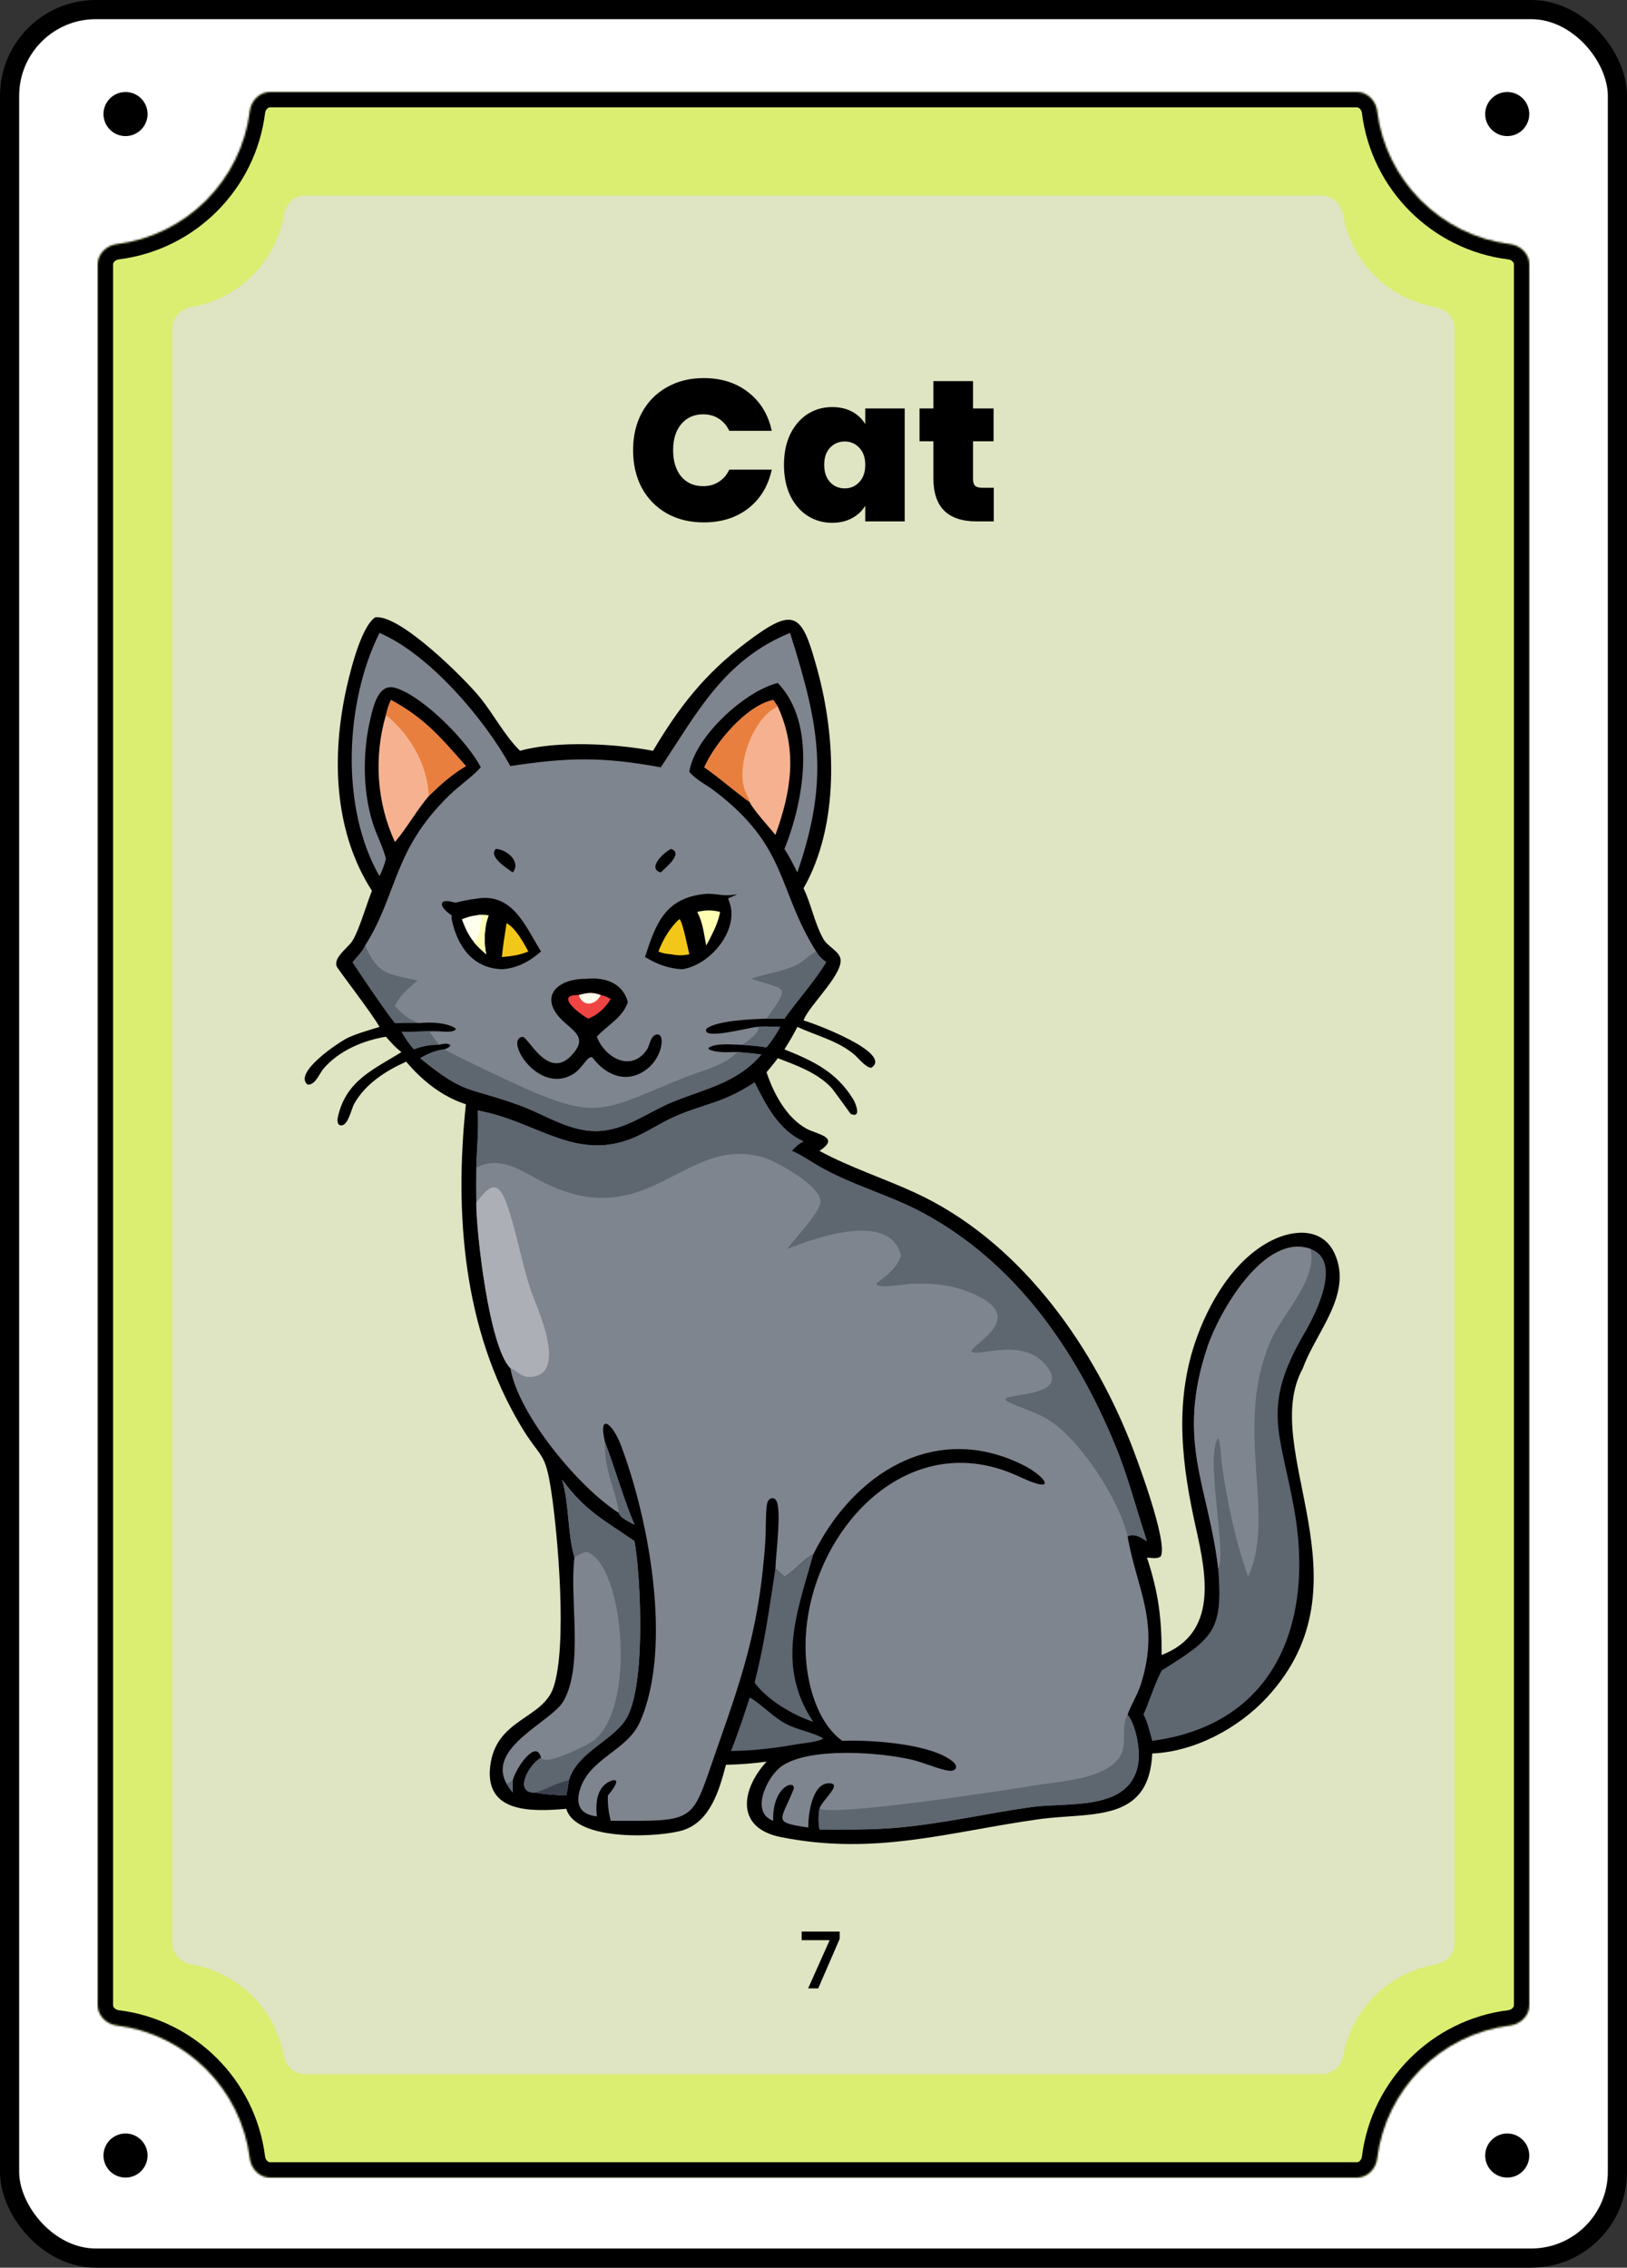 <svg width="849" height="1183" viewBox="0 0 849 1183" fill="none" xmlns="http://www.w3.org/2000/svg">
<rect x="0" y="0" width="849" height="1183" fill="#333333" stroke="none"/>
<rect x="5" y="5" width="839" height="1173" rx="45" fill="white"/>
<rect x="5" y="5" width="839" height="1173" rx="45" stroke="black" stroke-width="10"/>
<circle cx="786.5" cy="1124.5" r="11.5" fill="black"/>
<circle cx="786.5" cy="59.5" r="11.5" fill="black"/>
<path d="M77 1124.5C77 1130.85 71.851 1136 65.5 1136C59.149 1136 54 1130.85 54 1124.5C54 1118.15 59.149 1113 65.5 1113C71.851 1113 77 1118.15 77 1124.5Z" fill="black"/>
<path d="M77 59.5C77 65.851 71.851 71 65.5 71C59.149 71 54 65.851 54 59.5C54 53.149 59.149 48 65.5 48C71.851 48 77 53.149 77 59.5Z" fill="black"/>
<mask id="path-6-inside-1_1_4062" fill="white">
<path d="M708 48C713.523 48 717.934 52.5 718.616 57.98C723.122 94.183 751.817 122.878 788.02 127.384C793.5 128.066 798 132.477 798 138V1046C798 1051.52 793.5 1055.93 788.02 1056.62C751.817 1061.12 723.122 1089.82 718.616 1126.02C717.934 1131.5 713.523 1136 708 1136H141C135.477 1136 131.066 1131.5 130.384 1126.02C125.878 1089.82 97.183 1061.12 60.98 1056.62C55.5 1055.93 51 1051.52 51 1046V138C51 132.477 55.5 128.066 60.98 127.384C97.183 122.878 125.878 94.183 130.384 57.98C131.066 52.5 135.477 48 141 48H708Z"/>
</mask>
<path d="M708 48C713.523 48 717.934 52.5 718.616 57.98C723.122 94.183 751.817 122.878 788.02 127.384C793.5 128.066 798 132.477 798 138V1046C798 1051.52 793.5 1055.93 788.02 1056.62C751.817 1061.12 723.122 1089.82 718.616 1126.02C717.934 1131.5 713.523 1136 708 1136H141C135.477 1136 131.066 1131.5 130.384 1126.02C125.878 1089.82 97.183 1061.12 60.98 1056.62C55.5 1055.93 51 1051.52 51 1046V138C51 132.477 55.5 128.066 60.98 127.384C97.183 122.878 125.878 94.183 130.384 57.98C131.066 52.5 135.477 48 141 48H708Z" fill="#DBEE71"/>
<path d="M130.384 1126.02L138.322 1125.03L130.384 1126.02ZM718.616 1126.02L710.678 1125.03L718.616 1126.02ZM788.02 1056.62L789.008 1064.56L788.02 1056.62ZM718.616 57.98L726.555 56.992L718.616 57.98ZM718.616 57.98L710.678 58.968C715.635 98.806 747.194 130.365 787.032 135.322L788.02 127.384L789.008 119.445C756.44 115.392 730.608 89.56 726.555 56.992L718.616 57.98ZM798 138H790V1046H798H806V138H798ZM788.02 1056.62L787.032 1048.68C747.194 1053.64 715.635 1085.19 710.678 1125.03L718.616 1126.02L726.555 1127.01C730.608 1094.44 756.44 1068.61 789.008 1064.56L788.02 1056.62ZM708 1136V1128H141V1136V1144H708V1136ZM130.384 1126.02L138.322 1125.03C133.365 1085.19 101.806 1053.64 61.968 1048.68L60.98 1056.62L59.992 1064.56C92.56 1068.61 118.392 1094.44 122.445 1127.01L130.384 1126.02ZM51 1046H59V138H51H43V1046H51ZM60.98 127.384L61.968 135.322C101.806 130.365 133.365 98.806 138.322 58.968L130.384 57.98L122.445 56.992C118.392 89.56 92.56 115.392 59.992 119.445L60.98 127.384ZM141 48V56H708V48V40H141V48ZM130.384 57.98L138.322 58.968C138.438 58.039 138.872 57.231 139.427 56.696C139.954 56.189 140.494 56 141 56V48V40C130.84 40 123.547 48.133 122.445 56.992L130.384 57.98ZM51 138H59C59 137.494 59.189 136.954 59.696 136.427C60.231 135.872 61.039 135.438 61.968 135.322L60.98 127.384L59.992 119.445C51.133 120.547 43 127.84 43 138H51ZM60.98 1056.62L61.968 1048.68C61.039 1048.56 60.231 1048.13 59.696 1047.57C59.189 1047.05 59 1046.51 59 1046H51H43C43 1056.16 51.133 1063.45 59.992 1064.56L60.98 1056.62ZM141 1136V1128C140.494 1128 139.954 1127.81 139.427 1127.3C138.872 1126.77 138.438 1125.96 138.322 1125.03L130.384 1126.02L122.445 1127.01C123.547 1135.87 130.84 1144 141 1144V1136ZM718.616 1126.02L710.678 1125.03C710.562 1125.96 710.128 1126.77 709.573 1127.3C709.046 1127.81 708.506 1128 708 1128V1136V1144C718.16 1144 725.453 1135.87 726.555 1127.01L718.616 1126.02ZM798 1046H790C790 1046.51 789.811 1047.05 789.304 1047.57C788.769 1048.13 787.961 1048.56 787.032 1048.68L788.02 1056.62L789.008 1064.56C797.867 1063.45 806 1056.16 806 1046H798ZM788.02 127.384L787.032 135.322C787.961 135.438 788.769 135.872 789.304 136.427C789.811 136.954 790 137.494 790 138H798H806C806 127.84 797.867 120.547 789.008 119.445L788.02 127.384ZM718.616 57.98L726.555 56.992C725.453 48.133 718.16 40 708 40V48V56C708.506 56 709.046 56.189 709.573 56.696C710.128 57.231 710.562 58.039 710.678 58.968L718.616 57.98Z" fill="black" mask="url(#path-6-inside-1_1_4062)"/>
<path d="M690 102C695.523 102 699.911 106.512 700.837 111.957C705.019 136.563 724.437 155.981 749.043 160.163C754.488 161.089 759 165.477 759 171V1014C759 1019.52 754.488 1023.91 749.043 1024.84C724.711 1028.97 705.454 1048 700.984 1072.22C699.993 1077.59 695.633 1082 690.175 1082H158.825C153.367 1082 149.007 1077.59 148.016 1072.22C143.546 1048 124.288 1028.97 99.957 1024.84C94.512 1023.91 90 1019.52 90 1014V171C90 165.477 94.512 161.089 99.957 160.163C124.563 155.981 143.981 136.563 148.163 111.957C149.089 106.512 153.477 102 159 102H690Z" fill="#DFE4C2"/>
<mask id="path-9-outside-2_1_4062" maskUnits="userSpaceOnUse" x="418" y="1007" width="21" height="31" fill="black">
<rect fill="white" x="418" y="1007" width="21" height="31"/>
<path d="M437.88 1011.36L426.76 1037H422.16L433.4 1011.84H418.6V1007.96H437.88V1011.36Z"/>
</mask>
<path d="M437.88 1011.36L426.76 1037H422.16L433.4 1011.84H418.6V1007.96H437.88V1011.36Z" fill="black"/>
<path d="M437.88 1011.36L438.155 1011.48L438.18 1011.42V1011.36H437.88ZM426.76 1037V1037.3H426.957L427.035 1037.12L426.76 1037ZM422.16 1037L421.886 1036.88L421.697 1037.3H422.16V1037ZM433.4 1011.84L433.674 1011.96L433.863 1011.54H433.4V1011.84ZM418.6 1011.84H418.3V1012.14H418.6V1011.84ZM418.6 1007.96V1007.66H418.3V1007.96H418.6ZM437.88 1007.96H438.18V1007.66H437.88V1007.96ZM437.88 1011.36L437.605 1011.24L426.485 1036.88L426.76 1037L427.035 1037.12L438.155 1011.48L437.88 1011.36ZM426.76 1037V1036.7H422.16V1037V1037.3H426.76V1037ZM422.16 1037L422.434 1037.12L433.674 1011.96L433.4 1011.84L433.126 1011.72L421.886 1036.88L422.16 1037ZM433.4 1011.84V1011.54H418.6V1011.84V1012.14H433.4V1011.84ZM418.6 1011.84H418.9V1007.96H418.6H418.3V1011.84H418.6ZM418.6 1007.96V1008.26H437.88V1007.96V1007.66H418.6V1007.96ZM437.88 1007.96H437.58V1011.36H437.88H438.18V1007.96H437.88Z" fill="black" mask="url(#path-9-outside-2_1_4062)"/>
<path d="M330.36 234.83C330.36 227.55 331.865 221.075 334.875 215.405C337.955 209.665 342.295 205.22 347.895 202.07C353.495 198.85 359.935 197.24 367.215 197.24C376.455 197.24 384.225 199.725 390.525 204.695C396.825 209.595 400.885 216.28 402.705 224.75H380.55C379.22 221.95 377.365 219.815 374.985 218.345C372.675 216.875 369.98 216.14 366.9 216.14C362.14 216.14 358.325 217.855 355.455 221.285C352.655 224.645 351.255 229.16 351.255 234.83C351.255 240.57 352.655 245.155 355.455 248.585C358.325 251.945 362.14 253.625 366.9 253.625C369.98 253.625 372.675 252.89 374.985 251.42C377.365 249.95 379.22 247.815 380.55 245.015H402.705C400.885 253.485 396.825 260.205 390.525 265.175C384.225 270.075 376.455 272.525 367.215 272.525C359.935 272.525 353.495 270.95 347.895 267.8C342.295 264.58 337.955 260.135 334.875 254.465C331.865 248.725 330.36 242.18 330.36 234.83ZM409.09 242.495C409.09 236.405 410.175 231.085 412.345 226.535C414.585 221.985 417.595 218.485 421.375 216.035C425.225 213.585 429.495 212.36 434.185 212.36C438.245 212.36 441.745 213.165 444.685 214.775C447.625 216.385 449.9 218.555 451.51 221.285V213.095H472.09V272H451.51V263.81C449.9 266.54 447.59 268.71 444.58 270.32C441.64 271.93 438.175 272.735 434.185 272.735C429.495 272.735 425.225 271.51 421.375 269.06C417.595 266.61 414.585 263.11 412.345 258.56C410.175 253.94 409.09 248.585 409.09 242.495ZM451.51 242.495C451.51 238.715 450.46 235.74 448.36 233.57C446.33 231.4 443.81 230.315 440.8 230.315C437.72 230.315 435.165 231.4 433.135 233.57C431.105 235.67 430.09 238.645 430.09 242.495C430.09 246.275 431.105 249.285 433.135 251.525C435.165 253.695 437.72 254.78 440.8 254.78C443.81 254.78 446.33 253.695 448.36 251.525C450.46 249.355 451.51 246.345 451.51 242.495ZM518.573 254.465V272H509.648C494.598 272 487.073 264.545 487.073 249.635V230.21H479.828V213.095H487.073V198.815H507.758V213.095H518.468V230.21H507.758V249.95C507.758 251.56 508.108 252.715 508.807 253.415C509.578 254.115 510.838 254.465 512.588 254.465H518.573Z" fill="black"/>
<path d="M195.731 322.091C208.362 320.014 242.596 354.104 250.6 364.013C257.503 372.558 263.333 383.669 270.979 391.287L271.378 391.677C290.802 386.249 321.158 387.946 340.755 391.677C354.538 368.536 367.66 351.702 389.356 335.241C415.085 315.721 418.444 319.944 426.53 349.441C436.301 385.086 438.077 430.44 419.292 463.438C423.421 471.865 425.019 481.69 429.677 489.884C431.795 493.609 436.834 495.624 438.333 499.365C441.363 506.92 422.627 524.029 419.541 531.726L419.292 532.353C424.503 533.692 466.168 549.341 454.731 557.001C451.999 557.185 448.098 552.159 445.987 550.326C437.57 543.016 426.016 540.305 416.065 535.722C414.062 539.797 411.747 543.599 409.329 547.437C424.364 553.493 436.505 559.144 445.266 573.563C446.741 575.99 449.544 583.6 443.881 581.084C443.822 581.058 435.067 568.748 433.687 567.287C426.462 559.636 415.464 555.698 405.878 552.029C404.043 554.566 401.996 556.953 400.001 559.366C403.607 570.366 410.396 583.025 420.746 588.765C426.408 591.904 438.822 593.093 427.587 600.398C443.781 609.13 460.749 614.522 477.354 622.148C530.709 646.657 568.636 699.064 589.793 752.203C592.806 759.771 609.926 805.276 605.621 812.047C603.624 813.339 600.77 812.714 598.5 812.529C604.503 830.734 606.225 844.156 606.168 863.379C635.624 852.076 629.551 821.656 624.08 797.213C616.863 764.958 612.739 732.928 623.497 700.694C630.353 680.15 643.883 656.78 663.978 646.931C675.607 641.231 690.352 640.566 696.458 654.017C706.09 675.233 686.591 694.956 679.882 713.733C656.368 756.348 716.81 825.407 661.107 885.52C646.241 901.563 623.425 913.848 601.263 914.748C599.657 951.341 569.064 945.292 542.232 949.032C495.421 955.553 456.767 968.25 407.42 958.362C383.513 953.571 386.806 933.492 400.001 918.998C392.938 919.998 385.938 920.469 378.811 920.671C375.388 933.629 370.785 950.055 356.603 954.713C345.099 958.492 300.566 961.005 295.507 943.611C276.806 945.279 252.927 945.666 255.799 921.387C258.745 896.494 283.201 897.034 288.844 880.183C296.033 858.721 291.236 801.879 287.712 778.34C284.42 756.341 282.482 761.867 271.55 743.463C241.747 693.293 237.057 632.996 243.11 576.088C230.645 572.026 220.34 563.773 211.958 553.849C201.327 558.584 190.555 565.472 184.761 575.952C183.403 578.408 181.699 586.871 178.294 587.077C175.884 587.223 175.936 584.489 176.299 582.818C180.503 563.464 195.463 557.721 209.49 548.828C206.358 546.552 203.946 543.712 201.386 540.835C189.463 542.784 176.796 548.135 168.799 557.515C166.682 559.999 164.43 566.351 160.46 565.765C152.863 559.564 177.176 543.397 181.568 541.371C186.788 538.964 192.538 537.445 198.023 535.722C194.281 528.809 176.24 505.69 175.654 504.059C174.006 499.48 181.581 494.405 183.846 490.885C187.336 485.464 191.367 471.458 194.081 464.697C174.896 434.895 173.086 397.427 179.877 363.359C181.784 353.786 187.916 327.316 195.731 322.091Z" fill="black"/>
<path d="M393.76 564.631C399.811 576.806 406.295 589.539 419.292 595.483C416.688 596.602 415.041 598.365 413.131 600.398C417.925 602.39 422.204 605.406 426.671 608.023C444.119 618.243 463.982 623.217 481.723 632.793C530.004 658.855 561.297 704.127 581.795 753.637C588.555 769.961 592.922 787.235 598.5 803.988C595.169 802.126 592.246 799.691 588.396 801.477C593.094 828.944 605.562 846.221 595.381 878.486C593.612 884.093 590.396 888.991 588.396 894.458C592.636 899.952 594.922 911.985 594.09 918.865C590.878 945.421 557.212 940.005 538.172 942.699C514.512 946.048 491.531 951.47 467.61 953.52C454.199 954.67 441.016 954.438 427.588 954.438C427.042 950.669 426.934 947.372 427.588 943.611C428.738 939.235 440.307 930.216 432.479 930.301C423.606 930.397 421.704 947.056 421.764 953.378C402.968 950.571 407.304 950.236 413.923 933.912C416.384 927.842 402.859 930.933 403.478 949.862C391.055 945.367 400.535 926.574 407.791 921.444C422.099 911.327 458.976 914.016 476.078 918.066C481.671 919.39 490.33 923.154 495.136 923.754C498.546 924.18 500.366 921.801 497.47 919.24C486.648 909.665 453.993 907.484 439.459 908.163C428.589 900.156 423.362 885.282 421.377 872.419C412.069 812.091 467.052 739.862 531.929 770.357C552.717 780.127 545.619 770.144 533.965 764.321C488.072 741.398 445.364 768.375 424.369 810.931C418.753 813.601 414.882 819.502 409.329 822.559C407.752 821.133 406.159 819.723 404.623 818.254C404.795 811.29 407.981 787.651 405.069 782.825C403.72 780.59 401.115 781.606 400.444 783.831C399.437 787.177 399.695 798.897 399.405 803.296C396.571 846.126 388.616 871.143 374.589 910.871C360.304 951.331 365.109 949.997 318.692 949.862C317.527 945.341 317.042 941.29 317.21 936.624C326.966 925.184 317.645 928.491 314.766 931.807C310.917 936.243 310.972 942.086 311.433 947.573C303.169 946.635 300.3 941.941 302.466 934.168C307.203 917.171 327.117 913.642 333.904 898.372C351.305 859.222 338.367 791.646 323.991 753.929C319.401 741.889 311.972 736.929 315.741 752.434C321.07 766.391 325.474 782.238 331.102 795.446C328.997 794.246 323.453 791.855 322.934 789.279C301.979 776.02 270.511 738.007 266.315 713.733C255.126 702.585 248.525 642.443 248.527 627.498C248.406 621.42 248.407 615.363 248.527 609.285C248.813 599.367 249.86 589.243 249.304 579.34C279.402 584.734 298.994 605.189 328.313 594.475C336.68 591.417 343.673 586.247 351.703 582.69C367.781 575.569 377.409 575.615 393.76 564.631Z" fill="#7F858E"/>
<path d="M393.759 564.631C399.811 576.806 406.294 589.539 419.292 595.483C416.688 596.602 415.041 598.365 413.131 600.398C417.924 602.39 422.204 605.406 426.671 608.023C444.119 618.243 463.982 623.217 481.723 632.793C530.004 658.855 561.296 704.127 581.795 753.637C588.555 769.961 592.922 787.235 598.5 803.988C595.169 802.126 592.245 799.691 588.396 801.477C584.056 782.312 563.154 750.113 546.459 740.295C540.036 736.519 533.269 734.72 526.666 731.604C514.832 726.019 559.218 730.919 546.784 713.483C534.506 696.265 509.126 708.818 506.899 704.825C508.865 700.062 535.185 687.628 509.172 675.521C498.199 670.412 486.984 669.152 475.066 669.732C473.156 669.825 457.014 672.529 457.42 669.673C457.584 668.539 468.01 663.18 470.109 654.914C464.404 631.528 424.638 646.054 410.838 651.53C415.068 645.59 425.965 634.618 427.97 628.205C430.661 619.595 404.487 605.47 398.003 603.654C356.94 592.15 338.522 644.039 284.142 617.059C273.059 611.559 261.148 602.097 248.526 609.285C248.812 599.367 249.86 589.243 249.304 579.34C279.402 584.734 298.994 605.189 328.312 594.475C336.679 591.417 343.672 586.247 351.703 582.69C367.78 575.569 377.409 575.615 393.759 564.631Z" fill="#5E6670"/>
<path d="M588.396 894.459C592.636 899.952 594.922 911.985 594.09 918.866C590.878 945.421 557.212 940.005 538.172 942.699C514.512 946.049 491.531 951.47 467.609 953.52C454.198 954.671 441.016 954.439 427.587 954.439C427.042 950.669 426.934 947.372 427.587 943.611C437.363 947.423 524.032 934.018 538.832 931.581C549.684 929.791 561.546 929.149 571.869 925.246C593.977 916.885 582.825 904.371 588.396 894.459Z" fill="#5E6670"/>
<path d="M248.526 627.498C255.389 618.176 259.875 614.995 264.565 628.423C269.724 643.201 272.182 658.939 277.266 673.895C279.812 681.383 297.286 717.96 276.245 718.347C272.098 718.422 269.845 715.063 266.314 713.733C255.126 702.585 248.525 642.443 248.526 627.498Z" fill="#ACAFB6"/>
<path d="M315.741 752.435C321.07 766.391 325.475 782.238 331.102 795.447C328.997 794.246 323.453 791.856 322.934 789.279C321.383 777.198 314.934 766.558 315.741 752.435Z" fill="#5E6670"/>
<path d="M198.023 330.178C224.183 341.338 252.94 375.343 266.315 399.647C296.411 395.022 314.774 394.754 344.787 400.29L345.055 399.896C363.587 372.149 377.752 344.226 412.257 330.178C427.836 379.296 432.76 406.696 416.065 455.138C413.959 450.948 411.919 446.792 409.329 442.87C419.39 418.279 426.463 377.753 405.878 356.3C388.979 360.336 362.417 384.334 359.701 402.685C363.361 406.969 368.5 409.289 372.91 412.647C411.262 441.847 405.391 463.56 425.869 496.362C427.161 498.761 428.954 500.329 431.097 501.958C424.838 512.355 416.338 521.465 409.329 531.412C406.236 531.308 403.06 531.605 400.001 531.412C392.76 531.636 374.058 532.329 368.644 536.664C365.763 542.93 390.779 536.038 394.89 535.722C398.794 535.229 403.156 535.67 407.108 535.722C405.109 539.565 402.672 542.992 400.001 546.393C395.848 545.707 391.636 545.424 387.445 545.062C382.685 545.029 373.811 543.923 369.75 546.609L369.818 547.385C374.256 549.432 380.03 548.829 384.832 548.828C388.987 549.199 393.153 549.512 397.277 550.145C384.788 564.812 368.343 567.835 351.318 574.718C338.985 579.705 327.955 588.503 314.346 589.871C298.395 591.472 285.397 581.795 271.069 576.602C243.963 566.778 242.896 571.405 219.254 552.029C223.236 549.722 227.149 547.999 231.763 547.437C233.018 547.001 233.926 546.72 234.856 545.707L234.809 545.008C232.83 544.032 231.09 544.616 229.043 545.062C227.113 543.001 225.487 540.448 223.76 538.198C226.435 538.258 229.09 538.288 231.763 538.198C233.755 538.18 236.4 538.51 237.879 536.958L237.473 536.268C232.408 533.407 224.917 533.192 219.254 533.674C214.869 533.531 210.491 533.605 206.106 533.674C202.146 529.097 187.949 508.089 183.973 501.958C186.231 499.189 189.159 496.553 190.551 493.235C207.688 465.993 204.912 443.547 234.57 414.779C239.774 409.73 245.993 405.616 250.886 400.29C244.016 386.933 221.164 363.457 206.423 358.887C197.523 356.128 194.896 368.244 193.373 374.573C189.187 391.973 189.15 412.361 194.54 429.474C196.514 435.74 199.819 441.642 201.386 447.999C200.551 451.262 199.551 454.046 198.023 457.059C177.657 421.836 179.791 366.726 198.023 330.178Z" fill="#7F858E"/>
<path d="M219.254 552.028C223.236 549.721 227.149 547.999 231.763 547.437C243.453 553.527 253.157 558.093 265.04 563.65C312.194 585.698 313.135 579.867 357.201 562.131C366.111 558.544 377.952 556.025 384.832 548.828C388.987 549.199 393.153 549.512 397.277 550.145C384.788 564.812 368.343 567.835 351.318 574.718C338.985 579.705 327.955 588.503 314.346 589.871C298.394 591.472 285.397 581.795 271.069 576.602C243.963 566.778 242.896 571.405 219.254 552.028Z" fill="#5E6670"/>
<path d="M425.869 496.362C427.161 498.761 428.953 500.329 431.097 501.958C424.838 512.355 416.338 521.465 409.329 531.412C406.236 531.308 403.06 531.605 400.001 531.412C412.835 513.281 410.554 516.89 391.949 510.632C399.695 507.672 408.42 507.049 415.833 503.272C419.191 501.561 421.911 498.594 425.264 496.7L425.869 496.362Z" fill="#5E6670"/>
<path d="M190.551 493.235C197.248 508.995 203.229 508.128 217.965 511.492C213.172 515.647 208.816 518.841 206.106 524.805C209.754 528.974 213.77 532.412 219.254 533.674C214.868 533.531 210.491 533.605 206.106 533.674C202.145 529.097 187.948 508.088 183.973 501.958C186.231 499.189 189.159 496.553 190.551 493.235Z" fill="#5E6670"/>
<path d="M394.89 535.722C398.793 535.229 403.156 535.67 407.108 535.722C405.108 539.565 402.672 542.992 400.001 546.393C395.847 545.707 391.635 545.425 387.444 545.062C389.586 543.369 395.947 539.361 395.769 536.173L394.89 535.722Z" fill="#5E6670"/>
<path d="M305.989 510.633C315.603 509.682 324.9 512.69 327.626 522.727C324.981 530.987 316.889 534.757 311.433 540.835C315.572 551.756 329.267 559.644 337.521 547.642C339.041 545.431 339.319 540.967 342.032 539.873C347.258 537.765 346.395 550.674 337.837 557.505C327.72 565.58 316.64 561.44 309.435 552.029C307.205 549.432 304.221 557.04 299.354 560.147C281.175 571.75 262.854 542.108 272.646 540.9C275.568 540.539 286.015 564.286 298.592 550.2C305.582 542.374 301.329 539.188 295.115 533.844C280.244 521.055 289.681 510.492 305.989 510.633Z" fill="black"/>
<path d="M302.015 519.093C306.373 517.924 309.103 517.469 313.443 519.093C315.379 519.457 316.951 520.243 318.692 521.111C316.034 525.656 311.912 529.489 306.997 531.412C302.605 529.164 288.964 518.722 302.015 519.093Z" fill="#EF4442"/>
<path d="M302.015 519.093C306.373 517.924 309.103 517.469 313.443 519.093C311.064 524.432 303.955 525.587 302.015 519.093Z" fill="#FFFFEE"/>
<path d="M248.527 468.841C267.576 465.426 274.162 483.334 282.32 496.362C276.556 501.479 269.682 505.219 261.892 505.628C246.697 505.116 238.64 493.696 235.691 479.546C235.514 479.157 235.681 477.974 235.691 477.499C229.008 473.261 228.121 467.988 237.625 470.937C241.217 469.985 244.844 469.305 248.527 468.841Z" fill="black"/>
<path d="M248.527 477.499C250.744 477.128 252.722 477.294 254.938 477.499L253.714 481.606C252.683 487.59 252.567 491.861 253.714 497.824C251.455 495.798 249.116 493.829 247.269 491.405C244.367 487.858 242.574 483.804 241.001 479.546C243.404 478.623 245.968 477.796 248.527 477.499Z" fill="#FFFFEE"/>
<path d="M248.527 477.499C250.744 477.128 252.722 477.294 254.938 477.499L253.714 481.606C252.683 487.59 252.567 491.861 253.714 497.824C251.455 495.798 249.116 493.829 247.269 491.405C250.329 489.384 250.25 484.886 250.886 481.606C251.445 478.41 252.146 477.804 248.527 477.499Z" fill="#FFFEB3"/>
<path d="M264.334 481.606C268.973 484.016 273.29 491.874 275.695 496.362C274.311 496.991 272.83 497.385 271.378 497.824C268.251 498.682 265.114 498.986 261.892 499.244C262.454 493.344 263.439 487.462 264.334 481.606Z" fill="#F3C719"/>
<path d="M367.519 466.393C373.752 465.733 377.291 468.119 384.832 466.393C383.262 467.245 381.587 467.932 379.958 468.664L380.796 471.166C385.495 485.16 370.994 503.218 356.159 505.628C348.898 505.357 342.733 502.966 336.577 499.244C342.261 481.752 347.02 468.611 367.519 466.393Z" fill="black"/>
<path d="M354.403 479.546L354.787 479.667C356.422 481.946 358.899 494.504 359.701 497.824C356.295 498.551 353.586 498.493 350.182 497.824C347.836 497.64 345.722 497.321 343.555 496.362C345.986 490.184 349.483 484.059 354.403 479.546Z" fill="#F3C719"/>
<path d="M363.838 475.726C368.142 474.697 371.494 474.646 375.752 475.726C375.002 480.221 373.109 484.356 371.078 488.394C370.318 490.049 369.383 491.635 368.512 493.235C367.231 486.91 366.864 481.566 363.838 475.726Z" fill="#FFFEB3"/>
<path d="M258.732 442.87C264.33 443.035 272.127 449.572 267.557 455.137C263.879 452.536 254.832 446.778 258.732 442.87Z" fill="black"/>
<path d="M350.182 442.87C356.932 445.131 346.932 452.954 344.787 455.137C337.35 453.038 346.691 444.373 350.182 442.87Z" fill="black"/>
<path d="M635.673 818.254C630.727 775.075 613.39 752.05 630.183 702.343C636.163 684.64 659.67 642.943 683.874 651.531C700.818 657.602 686.403 685.749 680.799 695.311C658.01 734.191 667.986 746.538 675.295 787.083C686.059 846.791 665.176 899.702 601.263 908.163C599.919 903.582 598.986 898.669 596.685 894.458C599.791 887.299 602.698 878.072 606.168 871.471C633.297 854.41 638.209 850.794 635.673 818.254Z" fill="#5E6670"/>
<path d="M635.673 818.254C630.727 775.075 613.39 752.05 630.183 702.343C636.163 684.64 659.669 642.943 683.874 651.531C687.612 667.863 668.96 685.535 662.813 700.023C643.522 745.484 666.228 790.504 651.278 822.559C644.747 804.214 639.465 780.01 637.293 760.962C636.911 757.601 636.893 753.727 635.856 750.51L635.395 750.489C628.949 760.792 640.265 810.602 635.673 818.254Z" fill="#7F858E"/>
<path d="M293.299 771.873C305.834 788.813 315.501 793.06 331.102 803.989C334.345 822.174 337.324 880.956 326.311 897.356C318.861 908.451 301.131 914.379 296.857 928.733C296.468 931.378 296.014 933.999 295.508 936.624C290.145 936.402 284.783 936.164 279.499 935.146C267.511 935.768 276.102 920.083 282.32 917.031C279.835 906.698 269.184 922.372 267.557 928.733C267.563 930.863 267.63 933.018 267.557 935.146C266.354 933.638 265.268 932.193 264.335 930.491C253.722 911.528 287.916 898.217 294.045 887.426C304.746 868.584 296.983 833.827 299.779 812.529C295.96 799.414 297.171 785.194 293.299 771.873Z" fill="#7F858E"/>
<path d="M293.298 771.873C305.833 788.813 315.501 793.06 331.101 803.989C334.345 822.174 337.323 880.956 326.311 897.356C318.86 908.451 301.131 914.379 296.857 928.733C296.468 931.378 296.014 933.999 295.507 936.624C290.145 936.402 284.782 936.164 279.498 935.146C267.511 935.768 276.102 920.083 282.32 917.031C284.921 921.272 304.198 911.239 307.41 909.494C333.141 895.506 325.765 815.24 305.989 809.546C303.57 810.062 301.814 811.179 299.778 812.529C295.96 799.414 297.171 785.194 293.298 771.873Z" fill="#5E6670"/>
<path d="M279.499 935.146C285.382 933.289 290.763 929.88 296.857 928.733C296.468 931.378 296.014 933.999 295.507 936.624C290.145 936.402 284.783 936.163 279.499 935.146Z" fill="#3C4150"/>
<path d="M267.556 928.733C267.563 930.863 267.63 933.018 267.556 935.146C266.354 933.638 265.267 932.193 264.334 930.491C265.506 929.994 266.496 929.437 267.556 928.733Z" fill="#5E6670"/>
<path d="M204.023 365.176C221.917 374.849 230.165 385.043 243.11 399.647C235.759 403.984 229.814 409.297 223.76 415.253C217.117 423.162 212.395 431.807 206.106 439.266C196.515 418.754 195.018 394.623 201.386 373.012C202.041 370.31 202.807 367.689 204.023 365.176Z" fill="#F6B290"/>
<path d="M204.023 365.176C221.917 374.849 230.165 385.043 243.11 399.647C235.759 403.984 229.814 409.297 223.76 415.253C223.121 398.933 213.892 383.137 201.386 373.012C202.041 370.31 202.807 367.689 204.023 365.176Z" fill="#E87F3F"/>
<path d="M367.519 400.29C373.329 387.199 389.791 367.92 403.478 365.176L405.878 368.596C416.313 391.517 412.879 412.792 404.623 435.57C401.873 432.051 392.488 421.844 391.232 418.442C383.119 412.656 375.77 405.99 367.519 400.29Z" fill="#F6B290"/>
<path d="M367.519 400.29C373.329 387.199 389.791 367.92 403.478 365.176L405.878 368.596C393.16 373.932 383.585 400.058 388.861 412.686C389.653 414.586 390.773 416.431 391.232 418.442C383.119 412.656 375.77 405.99 367.519 400.29Z" fill="#E87F3F"/>
<path d="M409.329 822.559C414.882 819.502 418.753 813.601 424.369 810.931C416.256 840.277 404.618 868.748 424.369 898.228C413.943 894.885 400.247 886.761 393.759 877.801C399.138 856.533 401.334 839.681 404.623 818.254C406.159 819.723 407.752 821.133 409.329 822.559Z" fill="#5E6670"/>
<path d="M391.232 885.518C397.797 889.356 402.95 895.369 409.837 899.154C415.67 902.36 425.552 904.18 429.357 906.767L429.163 907.275C425.245 908.909 420.277 909.242 416.065 909.897C404.814 911.941 392.863 913.367 381.42 913.448C385.126 904.267 388.165 894.926 391.232 885.518Z" fill="#5E6670"/>
<path d="M209.49 538.198C216.891 538.619 224.425 537.147 231.763 538.198C229.09 538.288 226.435 538.258 223.76 538.198C225.487 540.448 227.113 543.001 229.042 545.062C224.206 545.078 220.483 545.823 215.957 547.437C213.316 544.591 211.393 541.568 209.49 538.198Z" fill="#5E6670"/>
</svg>

